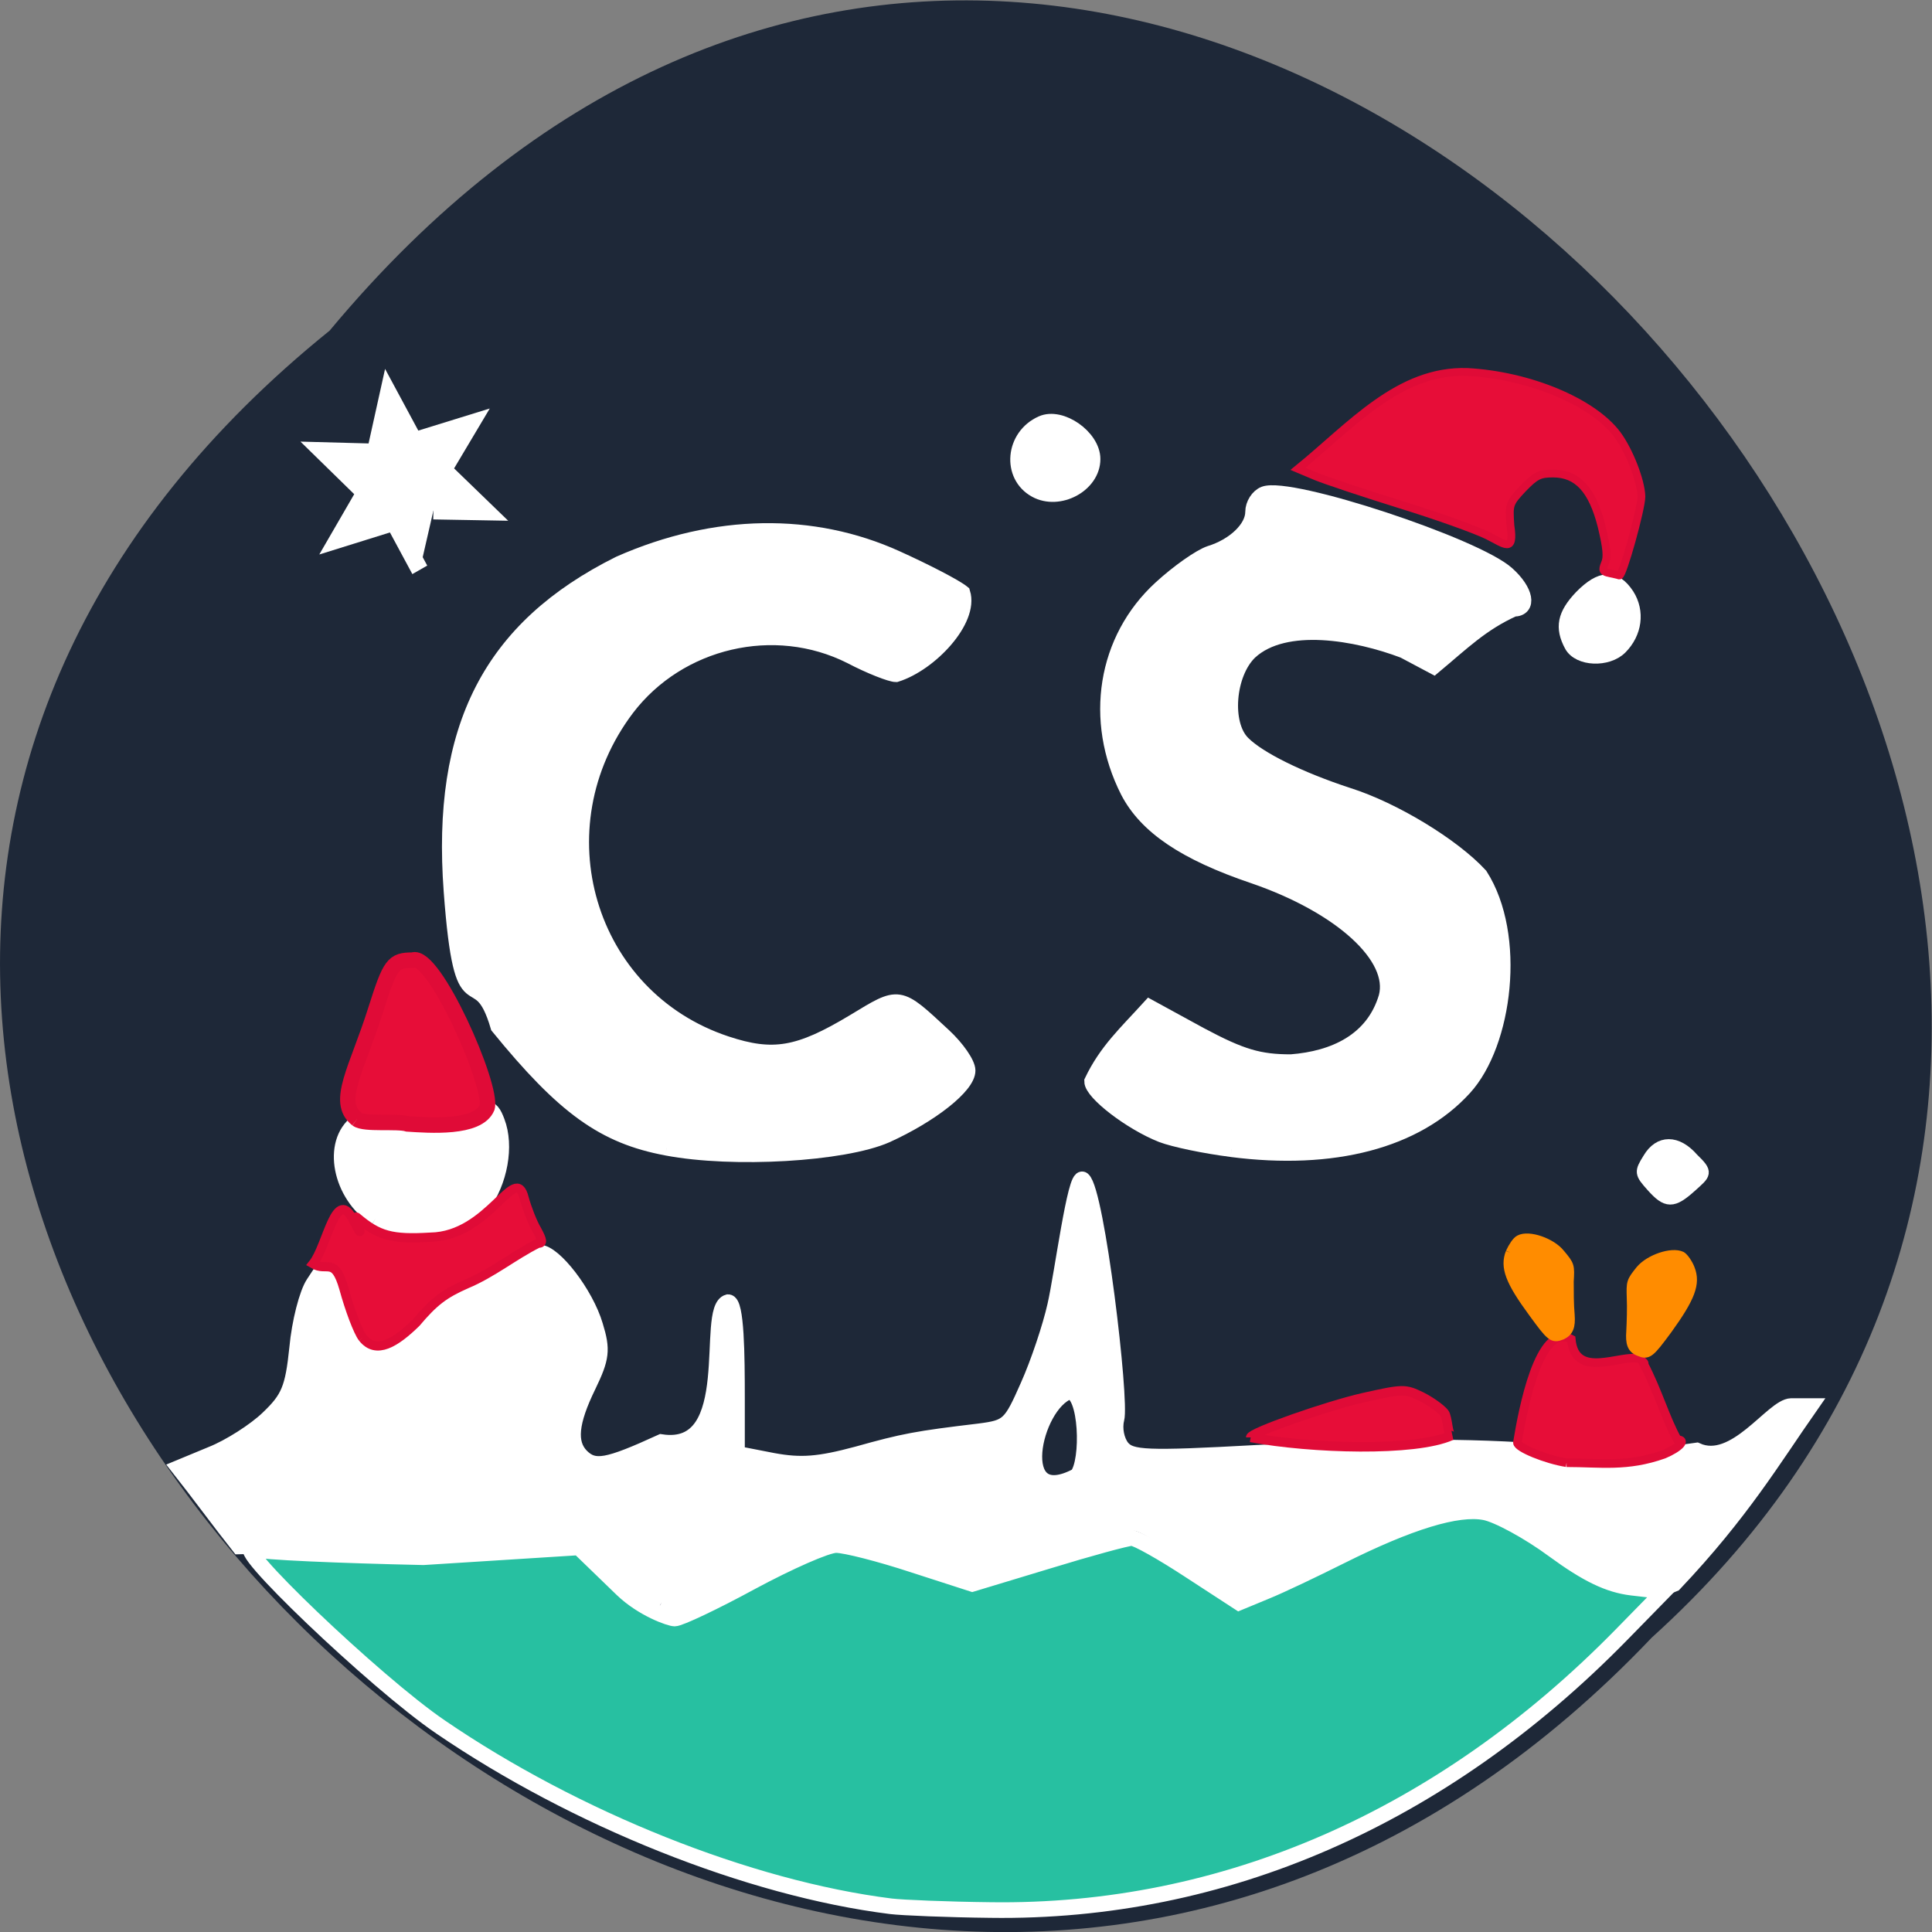 <svg xmlns="http://www.w3.org/2000/svg" viewBox="0 0 16 16"><rect x="0" y="0" width="16" height="16" fill="#808080" stroke="none"/><path d="m 2.73 2.738 c -8.117 6.551 3.766 18.383 10.949 10.824 c 7.199 -6.504 -4.04 -19.12 -10.949 -10.824" fill="#1e2838"/><g stroke="#fff"><g stroke-width="2.088" transform="scale(0.062)"><g fill="#fff"><path d="m 88.44 213.94 c -1.125 -0.688 -4.188 -2.688 -6.813 -4.438 l -4.688 -3.313 l -9.75 0.625 c -5.375 0.375 -15.687 -0.75 -23 -0.563 l -12.25 0.313 c -2.375 -3 -5.688 -7.5 -8.06 -10.5 l 4.375 -1.813 c 2.375 -0.938 5.812 -3.125 7.562 -4.813 c 2.75 -2.625 3.313 -3.938 3.875 -9.375 c 0.313 -3.438 1.313 -7.313 2.188 -8.625 l 1.563 -2.375 l 1.75 2.938 c 2.188 3.563 5.625 6.06 8.375 6.06 c 1.125 0 3.5 -1.563 5.25 -3.5 c 2.938 -3.25 10.25 -7.25 13.25 -7.25 c 1.938 0 6.188 5.5 7.438 9.75 c 1 3.25 0.875 4.313 -0.938 8.06 c -2.375 4.875 -2.625 7.625 -0.938 9.375 c 1.75 1.75 3.438 1.438 10.688 -1.875 c 10.688 1.625 5.688 -17.813 8.938 -18.688 c 1.125 0 1.188 7.06 1.188 12.938 v 7.313 l 4.813 0.938 c 3.75 0.688 6.125 0.5 11.25 -0.875 c 6.25 -1.75 7.938 -2.063 16.312 -3.063 c 3.875 -0.5 4.188 -0.813 6.5 -6.06 c 1.375 -3.063 3 -7.938 3.625 -10.75 c 0.938 -4.063 2.688 -17.625 3.688 -16.813 c 1.875 1.563 5.188 29.5 4.5 32 c -0.313 1.25 0 2.875 0.75 3.813 c 1.188 1.375 3.125 1.5 17.938 0.688 c 19.563 -1 30.06 -0.938 41.938 0.125 c 5.813 0.5 11.313 0.375 16.875 -0.438 c 5.125 2.313 10.125 -5.875 12.625 -5.938 h 2.563 c -4.938 7.06 -9.188 14.25 -18.19 23.75 c -5.438 2.25 -7.625 0.063 -14.13 -5.125 c -10.5 -8.438 -15.313 -8.313 -32.625 0.813 c -5.25 2.75 -10.125 5 -10.875 5 c -0.75 0 -3.875 -1.938 -7 -4.375 c -3.125 -2.438 -6.438 -4.438 -7.438 -4.438 c -1 0 -4.063 0.938 -6.938 2 c -2.813 1.125 -7.625 2.625 -10.625 3.313 c -5.313 1.313 -5.75 1.25 -12.562 -1.5 c -3.813 -1.563 -8.188 -2.813 -9.625 -2.813 c -1.438 0 -5.688 1.813 -9.5 4 c -4 1.688 -10.563 7.313 -13.875 5.5 m 55.44 -16.813 c 1.625 -1.938 1.313 -11.25 -1.063 -11.25 c -4.813 1.688 -7.875 16 1.063 11.25"/><path d="m 89.06 153.31 c -8.375 -1.563 -13.688 -5.375 -22.5 -16.188 c -2.75 -9.375 -4.812 1.375 -6.25 -18.06 c -1.625 -21.875 5.25 -35.19 22.438 -43.75 c 12.875 -5.688 25.875 -5.75 36.938 -0.75 c 3.875 1.75 7.875 3.813 8.875 4.625 c 1.125 3.625 -4.312 9.438 -8.875 10.875 c -0.688 0 -3.438 -1.063 -6.06 -2.438 c -10.188 -5.125 -22.938 -2.125 -29.875 6.938 c -12.13 16 -5.438 38.688 13.25 44.875 c 6.25 2.063 9.688 1.5 17.06 -2.938 c 6.188 -3.75 5.875 -3.813 12 1.875 c 1.75 1.625 3.187 3.688 3.187 4.625 c 0 2.063 -4.937 5.938 -10.875 8.625 c -5.688 2.5 -20.438 3.375 -29.31 1.688"/><path d="m 164.5 153.5 c -3.5 -0.438 -7.688 -1.313 -9.313 -1.938 c -4.125 -1.625 -9.313 -5.625 -9.313 -7.125 c 1.938 -4.063 4.563 -6.438 7.688 -9.875 l 6.75 3.688 c 5.5 2.938 7.875 3.625 12.13 3.625 c 5.75 -0.438 11 -2.813 12.75 -8.688 c 1.438 -5.375 -6.06 -12.188 -17.688 -16.188 c -9.25 -3.125 -14.375 -6.625 -16.813 -11.313 c -4.813 -9.5 -3.063 -20.313 4.375 -27.12 c 2.313 -2.125 5.25 -4.188 6.563 -4.625 c 3.25 -1 5.75 -3.375 5.75 -5.563 c 0 -1 0.688 -2.063 1.5 -2.375 c 3.438 -1.313 28.25 6.875 32.438 10.688 c 2.5 2.25 2.938 4.625 0.875 4.625 c -4.313 1.938 -6.938 4.563 -10.688 7.688 l -4 -2.125 c -6.25 -2.375 -15.875 -4.125 -20.563 0.188 c -3 2.875 -3.563 9.688 -0.938 12.25 c 2.125 2.125 7.563 4.813 14.06 6.938 c 6.125 1.938 14 6.75 17.625 10.688 c 5.125 8 3.313 22.438 -2.125 28.375 c -6.438 7.06 -17.5 9.938 -31.06 8.188"/></g><path d="m 119 254.63 c -19 -2.375 -42.19 -11.688 -60.13 -23.938 c -8.75 -5.938 -28.688 -25.06 -24.938 -23.75 c 1.063 0.375 11.25 0.813 22.625 1.063 l 20.75 -1.313 l 5.813 5.625 c 2.75 2.625 6.375 3.875 7 3.875 c 0.688 0 5.313 -2.188 10.25 -4.875 c 5 -2.688 10.06 -4.938 11.313 -4.938 c 1.25 0 5.875 1.188 10.25 2.625 l 7.937 2.563 l 10.125 -3.063 c 5.5 -1.688 10.563 -3.063 11.188 -3.063 c 0.625 0 4.063 1.938 7.688 4.313 l 6.625 4.313 l 3.625 -1.5 c 2 -0.813 6.438 -2.938 9.938 -4.688 c 9.25 -4.625 15.625 -6.563 19.25 -5.875 c 1.688 0.313 5.875 2.563 9.25 5.063 c 4.438 3.25 7.313 4.625 10.375 5 l 4.313 0.5 l -5.688 5.813 c -23.938 24.438 -53.13 37.19 -84.25 36.75 c -5.75 -0.063 -11.75 -0.313 -13.312 -0.5" fill="#27c0a1"/></g><g fill="#fff" transform="scale(0.062)"><path d="m 50.19 162.75 c -4.813 -3.125 -6.188 -10.125 -2.5 -12.875 c 0.875 -0.688 5.188 -1.5 9.688 -1.875 c 7.813 -0.563 8.188 -0.5 9.06 1.813 c 1.25 3.25 0.375 8.06 -2 11.25 c -2.438 3.188 -10.313 4.125 -14.25 1.688" stroke-width="1.99"/><path d="m 138.38 65.38 c -3.438 -1.875 -3 -7.06 0.813 -8.75 c 2.5 -1.125 6.688 1.813 6.688 4.688 c 0 3.375 -4.438 5.75 -7.5 4.063" stroke-width="2.204"/><path d="m 209.81 86.25 c -1.313 -2.438 -0.938 -4.188 1.313 -6.563 c 2.688 -2.75 4.625 -2.813 6.313 -0.25 c 1.438 2.25 1.063 5.125 -0.938 7.125 c -1.75 1.75 -5.625 1.625 -6.688 -0.313" stroke-width="1.701"/><path d="m 220.63 158.44 c -1.563 -1.75 -1.563 -1.875 -0.438 -3.688 c 1.438 -2.438 3.813 -2.438 5.938 0 c 2 1.938 1.688 2 -0.25 3.75 c -2.438 2.188 -3.25 2.188 -5.25 -0.063" stroke-width="1.525"/></g></g><g fill="#e70d38" stroke="#e00b37" transform="scale(0.062)"><path d="m 48.44 178.69 c -0.625 -0.813 -1.75 -3.813 -2.5 -6.563 c -1.25 -4.375 -2.25 -2.188 -4.125 -3.313 c 1.938 -2.438 3.063 -10.625 5.438 -5.688 c 2 3.688 -0.375 -1.188 0.438 -0.5 c 2.875 2.438 4.625 2.938 9.813 2.625 c 7.875 -0.125 11.313 -10 12.5 -5.25 c 0.375 1.375 1.125 3.313 1.688 4.25 c 0.813 1.5 0.813 1.813 0.188 1.813 c -3.25 1.625 -6.125 4 -9.563 5.438 c -3 1.313 -4.375 2.375 -6.75 5.188 c -2.688 2.625 -5.313 4.313 -7.125 2" stroke-width="1.232"/><path d="m 47.688 149.5 c -2.938 -2.313 0 -6.688 2.5 -14.625 c 1.938 -6.125 2.313 -6.625 4.938 -6.625 c 2.813 -1.125 10.75 16.875 9.938 19.688 c -1.188 2.875 -7.75 2.375 -10.625 2.188 c -1.375 -0.438 -5.75 0.125 -6.75 -0.625" stroke-width="2.067"/><path d="m 209.25 195.38 c -2.75 -0.438 -6.563 -2 -6.563 -2.688 c 0.688 -4.188 2.875 -16.12 7.188 -13.813 c 0.5 5.5 6.688 1.938 9.125 2.625 c 0.5 0.375 0.75 0.625 0.563 0.688 c 1.875 3.563 2.938 7.375 4.5 10.125 c 1.25 0 0.25 1.063 -1.813 1.938 c -4.938 1.75 -8.438 1.125 -13 1.125" stroke-width="1.15"/><path d="m 167.06 192 c 0 -0.625 10.125 -4.188 15.06 -5.313 c 5.313 -1.188 5.563 -1.188 7.75 -0.125 c 1.25 0.625 2.625 1.625 3.063 2.188 c 0.438 0.563 0.438 3 0.938 3 c -4.875 2.188 -18.75 1.75 -26.813 0.25" stroke-width="1.267"/><path d="m 215 76.56 c -0.938 -0.188 -1 -0.375 -0.625 -1.313 c 0.375 -0.813 0.25 -2.063 -0.438 -4.938 c -1.25 -4.938 -3.25 -7.06 -6.5 -7.06 c -1.75 0 -2.313 0.25 -4 2 c -1.875 2 -1.875 2.125 -1.688 4.938 c 0.563 3.75 -0.75 2.5 -3 1.375 c -1.625 -0.813 -6.875 -2.688 -11.75 -4.188 c -4.813 -1.5 -9.875 -3.188 -11.25 -3.75 l -2.375 -1 c 7 -5.688 13.438 -13.25 22.625 -12.938 c 8.188 0.438 16.688 3.938 20 8.313 c 1.625 2.188 3.188 6.188 3.25 8.313 c 0 1.625 -2.5 10.625 -2.938 10.563 c -0.125 -0.063 -0.75 -0.188 -1.313 -0.313" stroke-width="1.044"/></g><path d="m 57.16 69.4 l -3.232 -5.825 l -7.05 2.134 l 3.408 -5.71 l -5.347 -5.076 l 6.64 0.173 l 1.645 -7.21 l 3.232 5.825 l 7.11 -2.134 l -3.467 5.652 l 5.406 5.076 l -6.64 -0.115" transform="matrix(0.066 0 0 0.068 -0.296 0)" fill="#fff" stroke="#fff" stroke-width="2.136"/><g fill="#ff8c00" stroke="#ff8c00" stroke-width="1.161" transform="scale(0.062)"><path d="m 201.69 167.31 c -0.75 1.938 -0.063 3.813 3.063 8.06 c 2.375 3.25 2.625 3.5 3.875 3 c 0.938 -0.438 1.25 -1.125 1.125 -2.75 c -0.125 -1.25 -0.125 -3.188 -0.125 -4.438 c 0.125 -2.125 0.125 -2.188 -1.188 -3.75 c -1.188 -1.5 -4.25 -2.563 -5.5 -1.875 c -0.375 0.188 -0.875 0.938 -1.25 1.75"/><path d="m 225.81 169.5 c 0.75 1.938 0.063 3.813 -3 8.06 c -2.438 3.313 -2.688 3.5 -3.875 3 c -1 -0.375 -1.25 -1.125 -1.125 -2.75 c 0.063 -1.25 0.125 -3.188 0.063 -4.438 c -0.063 -2.125 -0.063 -2.188 1.188 -3.75 c 1.25 -1.5 4.25 -2.5 5.563 -1.875 c 0.313 0.188 0.875 0.938 1.188 1.75"/></g></svg>